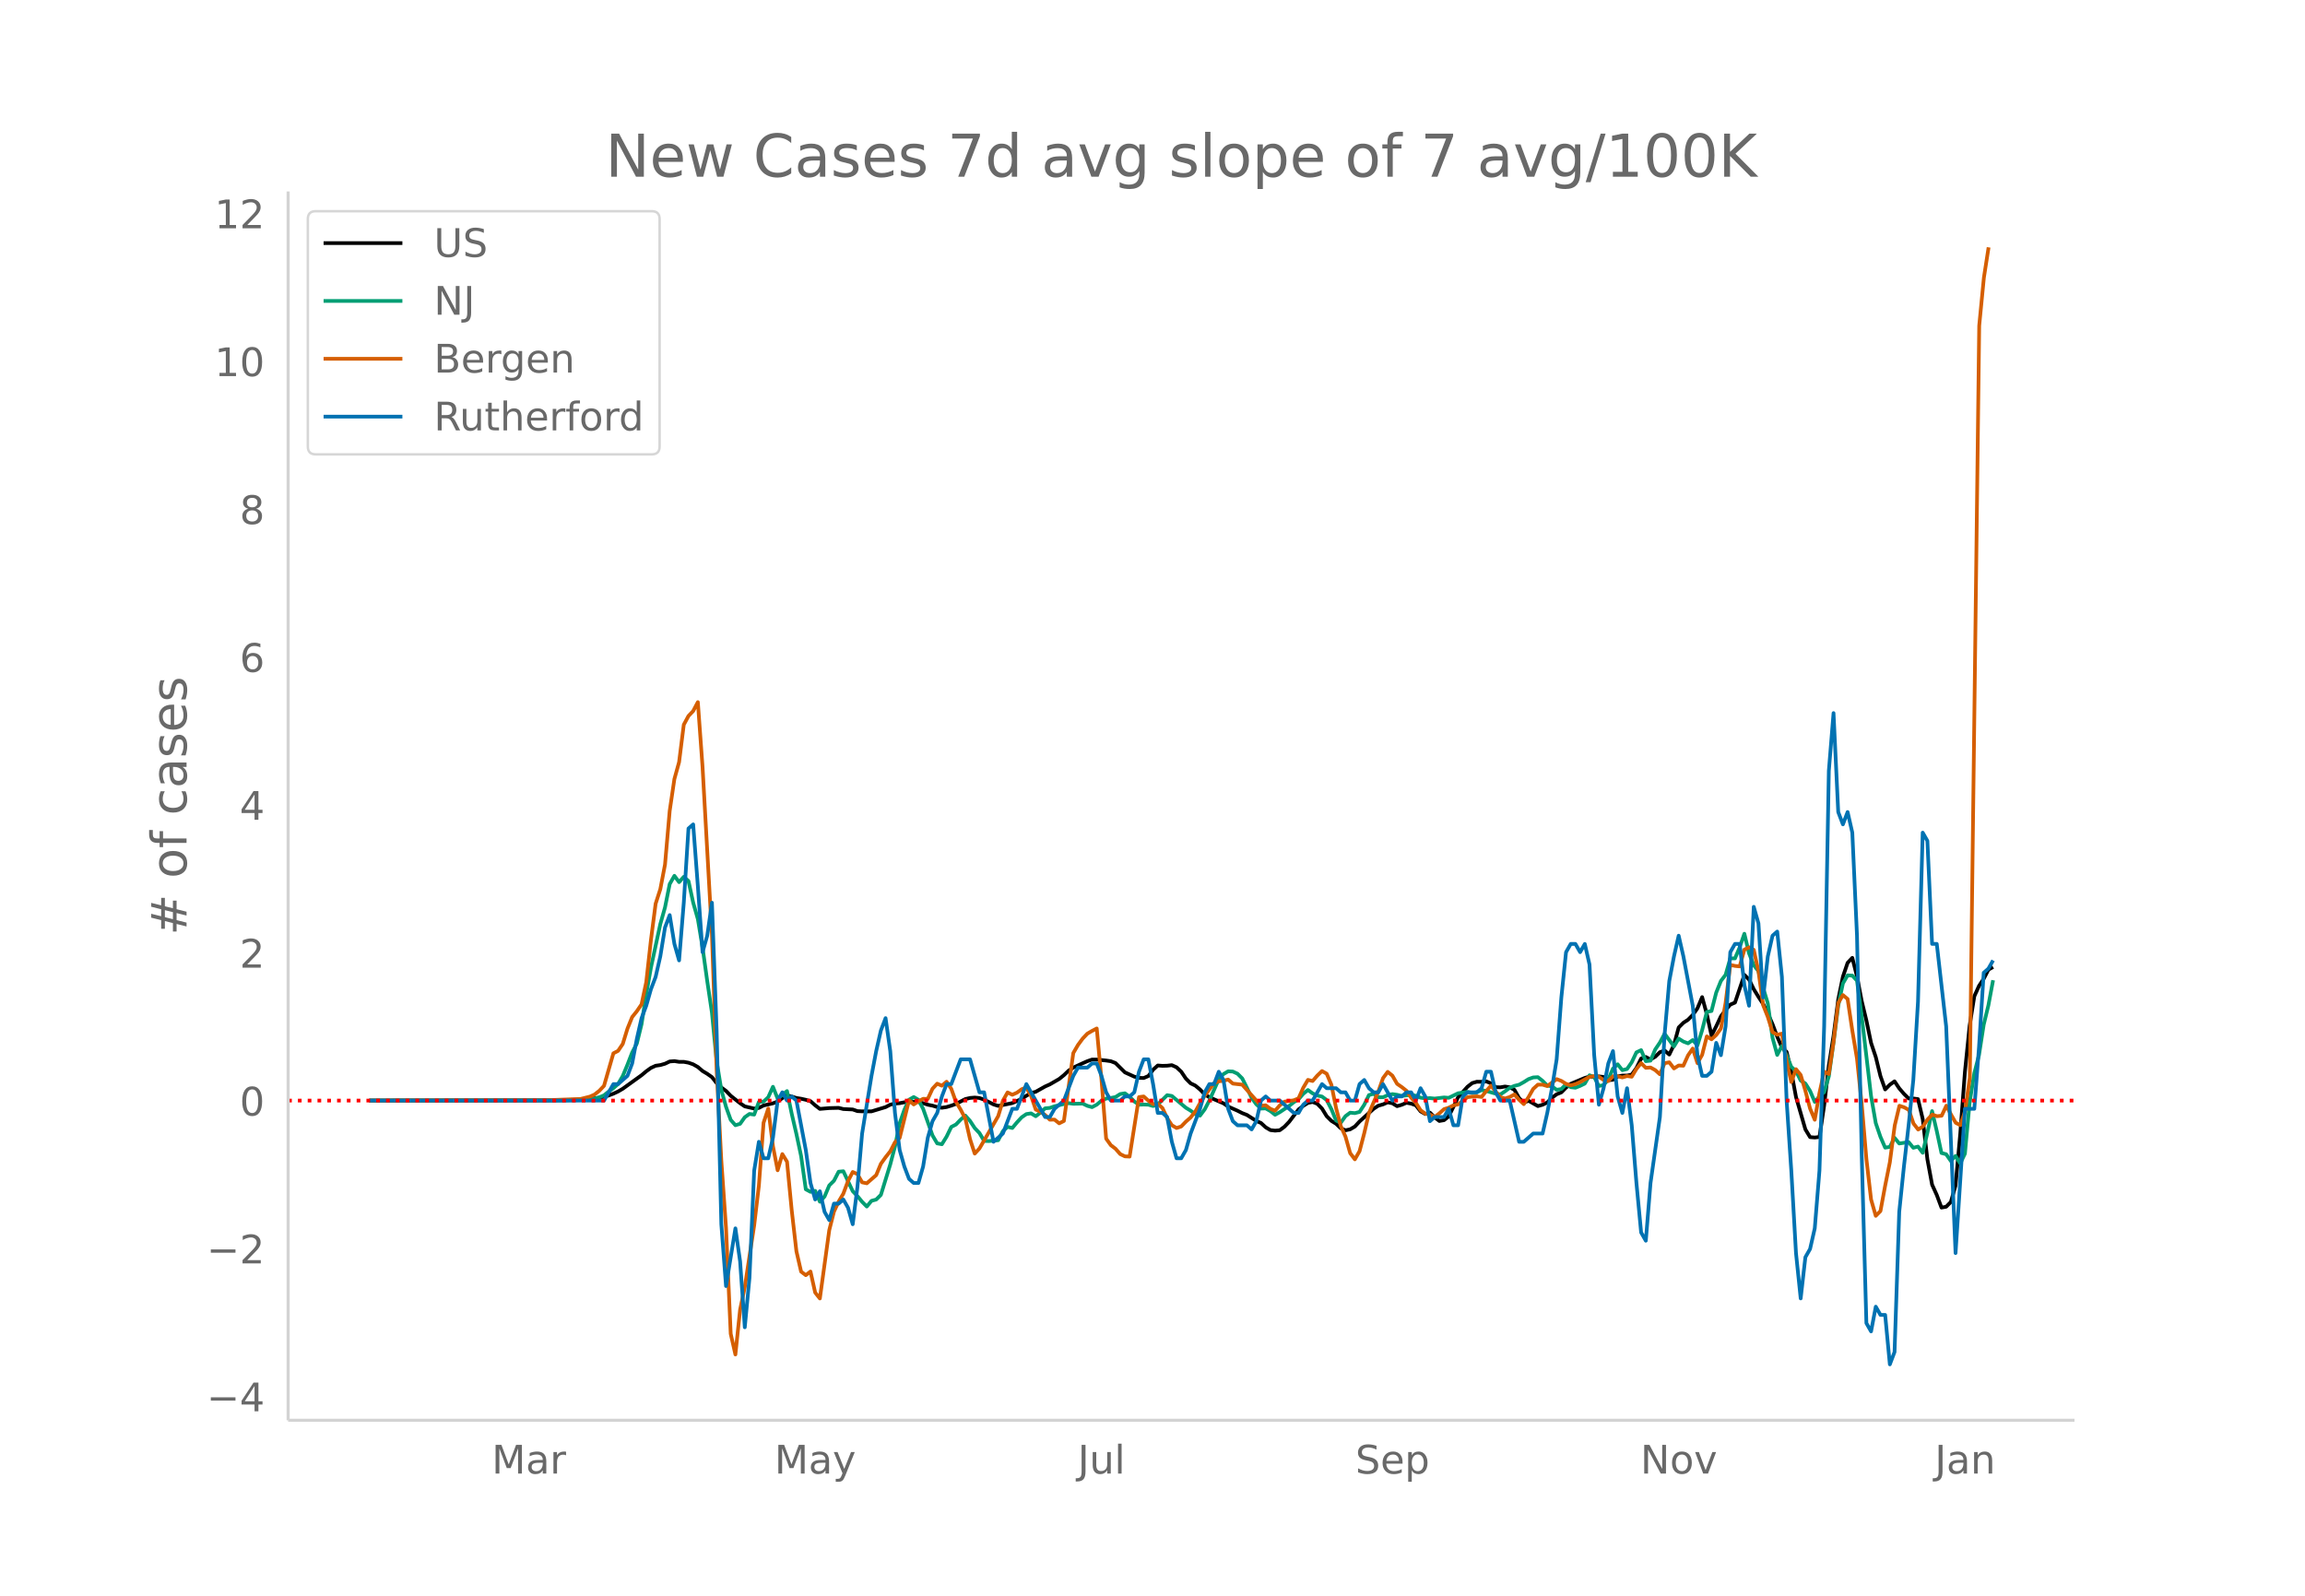 <svg height="864" viewBox="0 0 936 648" width="1248" xmlns="http://www.w3.org/2000/svg" xmlns:xlink="http://www.w3.org/1999/xlink"><defs><style>*{stroke-linecap:butt;stroke-linejoin:round}</style></defs><g id="figure_1"><path d="M0 648h936V0H0z" fill="#fff" id="patch_1"/><g id="axes_1"><path d="M117 576.72h725.4V77.76H117z" fill="none" id="patch_2"/><path clip-path="url(#p59e93e6b74)" d="M149.973 446.91l74.331-.09 9.53-.215 5.718-.39 3.812-.443 1.906-.375 1.906-.557 1.906-.732 1.905-.892 1.906-1.108 7.624-5.49 1.906-1.594 1.906-1.381 1.906-.875 1.906-.278 1.906-.548 1.906-.905 1.906-.152 1.906.3 1.906-.002 1.906.344 1.905.668 1.906 1.08 1.906 1.632 1.906 1.14 1.906 1.34 1.906 2.436 1.906 1.772 1.906 1.397 1.906 1.979 3.812 3.015 1.906 1.29 3.812.88 1.906-.261 1.906-.989 3.811-.88 1.906-.726 1.906-1.398 1.906-1.083 1.906.454 1.906.592 1.906.3 1.906.425 1.906.558 1.906 1.682 1.906 1.462 3.812-.327 3.812-.09 1.905.473 3.812.18 1.906.663 1.906.098 3.812.006 5.718-1.734 1.906-.989 1.906-.453 1.906-.146 1.906-.365 3.812-.158 1.905.02 1.906.487 1.906.643 1.906.379 1.906.547 1.906.304 1.906-.289 1.906-.574 1.906-.704 3.812-1.965 1.906-.449 1.906-.158 1.906.182 1.906.656 3.811 1.942 1.906.604 3.812-.752 1.906-.389 3.812-1.708 1.906-1.28 1.906-1.072 1.906-.542 3.812-2.142 1.906-.85 3.812-2.204 1.906-1.54 1.905-1.83 1.906-1.245 3.812-1.767 1.906-.838 1.906-.658 1.906.006 3.812.39 1.906.277 1.906.749 3.812 3.777 3.812 1.74 1.906.486 1.905.071 1.906-.81 1.906-2.557 1.906-1.726 1.906.142 1.906-.056 1.906-.22 1.906.86 1.906 1.789 1.906 2.83 1.906 1.902 1.906.915 1.906 1.58 1.906 1.978 1.906 1.187 5.717 2.464 1.906 1.315 3.812 1.686 1.906.964 1.906.744 3.812 2.44 1.906.832 1.906 1.758 1.906 1.125 1.906.223 1.906-.172 1.906-1.419 1.906-1.993 3.811-5.015 1.906-1.472 1.906-1.189 1.906-.381 1.906.74 1.906 1.949 1.906 3.104 1.906 1.889 1.906 1.166 1.906 1.826 1.906.83 1.906-.399 1.906-1.131 1.906-2.053 5.717-5.165 1.906-1.247 1.906-.532 1.906-.836 1.906.397 1.906 1.165 1.906-.566 1.906-.807 1.906.347 1.906.69 1.906 2.435 1.906 1.082 1.906-.552 1.906 1.888 1.906 1.502 1.906-.326 1.905-1.525 3.812-7.79 3.812-4.257 1.906-1.49 1.906-.553 1.906.032 1.906-.184 1.906.82 1.906 1.542 1.906.059 1.906-.321 1.906.315 1.906 1.025 1.906 3.36 1.905 1.876 1.906-.812 3.812 2.176 1.906-.542 1.906-.928 1.906-1.913 1.906-1.411 1.906-.768 1.906-1.941 1.906-1.529 5.718-2.398 1.906-.557 1.906.17 1.905-.24 1.906.244 1.906 1.308 1.906-.18 1.906-1.362 1.906-.337h1.906l1.906-.401 1.906-2.666 1.906-3.868 1.906-.613 1.906 1.009 1.906-1.1 1.906-1.856 1.906-.673 1.906 1.623 1.905-3.962 1.906-7.024 1.906-1.904 1.906-1.251 1.906-1.928 1.906-2.703 1.906-4.55 1.906 6.935 1.906 8.665 1.906-3.74 1.906-4.083 1.906-2.557 1.906-2.174 1.906-.822 3.812-11.244 1.905 1.892 1.906 3.913 1.906 3.105 1.906 2.88 1.906 3.872 1.906 4.35 1.906 5.074 1.906 4.389 1.906 1.766 1.906 8.09 1.906 10.226 3.812 13.172 1.906 3.149 1.906.149 1.906-.2 1.906-12.786 1.905-16.268 1.906-11.981 1.906-14.824 1.906-9.257 1.906-5.626 1.906-2.017 1.906 7.572 1.906 9.952 1.906 7.897 1.906 9.157 1.906 5.707 1.906 7.762 1.906 5.392 1.906-1.917 1.906-1.372 1.906 2.858 1.905 2.214 1.906 1.88 1.906.022 1.906.252 1.906 8.027 1.906 16.421 1.906 10.286 1.906 4.204 1.906 5.103 1.906-.333 1.906-1.941 1.906-6.68 1.906-20.929 1.906-25.3 1.906-18.668 1.906-11.96 1.905-4.209 1.906-2.885 1.906-3.724 1.906-1.058h0" fill="none" stroke="#000" stroke-linecap="round" stroke-width="1.5" id="line2d_1"/><path clip-path="url(#p59e93e6b74)" d="M149.973 446.91l80.05-.107 5.717-.158 5.718-.542 1.906-.514 1.906-.81 1.906-1.536 1.906-1.369 1.905-1.707 1.906-3.257 1.906-4.58 1.906-4.943 1.906-3.67 1.906-7.82 1.906-12.194 1.906-10.776 3.812-17.702 1.906-6.75 1.906-9.5 1.906-3.336 1.906 2.57 1.906-2.149 1.906 1.683 1.905 8.765 1.906 6.72 1.906 11.497 1.906 13.714 1.906 12.784 1.906 19.647 1.906 11.718 1.906 6.854 1.906 5.305 1.906 2.17 1.906-.57 1.906-2.673 1.906-1.341 1.906.276 1.906-5.126 1.906-.17 1.905-1.772 1.906-4.233 1.906 4.802 3.812-3.063 1.906 9.223 1.906 8.21 1.906 8.955 1.906 13.504 1.906 1.031 1.906-.393 1.906 4.408 1.906-2.114 1.906-4.512 1.906-1.887 1.906-3.68 1.905-.19 3.812 8.106 1.906 1.99 1.906 2.312 1.906 1.924 1.906-2.318 1.906-.517 1.906-1.894 3.812-12.383 1.906-7.25 1.906-9.455 1.906-5.457 1.906-4.102 1.906-1.09 1.905 1.132 1.906 3.642 3.812 10.821 1.906 3.229 1.906.345 1.906-3.084 1.906-3.94 1.906-.99 1.906-1.986 1.906-1.639 1.906 2.17 1.906 2.9 1.906 2.012 1.906 3.197 1.906.073 3.811-.328 1.906-3.687 1.906-1.756 1.906.466 1.906-2.284 1.906-2.062 1.906-1.308 1.906-.29 1.906 1.163 1.906-1.456 1.906-1.755 1.906-.166 1.906-.662 3.812-.918 1.905-.355 1.906.255 3.812-.072 1.906.914 1.906.534 1.906-1.017 1.906-1.594 1.906-.88 1.906-.244 1.906-.376 1.906-1.214 1.906-.304 1.906 1.4 1.906 1.918 1.906 1.315 1.905-.076 1.906.072 1.906.542 1.906-.618 3.812-3.787 1.906.314 3.812 3.211 1.906 1.597 1.906 1.149 1.906 1.445 1.906.597 1.906-2.546 1.906-3.615 3.812-8.623 1.905-2.097 1.906-1.125 1.906.093 1.906.883 1.906 1.904 1.906 3.801 1.906 4.098 1.906 2.605 1.906 1.752 1.906-.076 1.906 1.083 1.906 1.504 1.906-1.049 3.812-2.545 1.906-1.528 1.905-1.187 1.906-2.19 1.906-1.56 1.906 1.374 1.906.862 1.906.424 1.906 1.421 1.906 3.698 1.906 4.615 1.906.883 1.906-2.663 1.906-1.407 1.906.186 1.906-.49 1.906-2.907 1.906-3.933 1.905-.52 1.906 1.386 1.906.02 1.906-.84 1.906-.442 1.906.276 1.906.476 3.812-.48 1.906.418 1.906.769 1.906.262 1.906-.1 1.906.19 3.812-.452 1.905.152 3.812-1.853 3.812-.555 1.906.407 1.906-.27 1.906-.865 1.906.348 3.812 1.09 1.906.307 1.906-1.248 1.906-1.446 1.906-.769 1.906-.472 1.905-1.06 1.906-1.21 1.906-.686 1.906-.11 1.906 1.493 1.906 1.91 1.906.332 1.906 1.4 1.906-.31 1.906-1.925 1.906 1.163 1.906.227 1.906-.755 1.906-.932 1.906-3.376 1.906.71 1.905 3.646 1.906-.348 1.906-2.298 1.906-4.418 1.906-1.756 1.906 2.4 1.906-.472 1.906-2.745 1.906-4.022 1.906-.904 1.906 4.484 1.906-.214 1.906-4.519 1.906-2.821 1.906-3.56 3.811 5.119 1.906-3.167 1.906 1.194 1.906.724 1.906-1.331 1.906 2.19 1.906-6.191 1.906-7.427 1.906-.37 1.906-7.464 1.906-4.732 1.906-2.494 1.906-6.671 1.906.007 1.906-4.488 1.906-5.53 1.905 7.958 1.906 4.816 1.906 2.383 1.906 6.81 1.906 6.336 1.906 13.925 1.906 6.982 1.906-3.66 1.906 3.774 1.906 4.746 1.906 1.642 1.906 3.911 1.906 1.19 1.906 3.008 1.906 4.467 1.906-2.207 1.906-1.763 1.905-6.43 1.906-13.787 1.906-14.884 1.906-9.044 1.906-3.28 1.906.11 1.906 2.028 1.906 14.39 3.812 32.529 1.906 10.955 1.906 5.574 1.906 4.384 1.906-.31 1.906-3.684 1.906 2.304 3.811-.559 1.906 2.304 1.906-.493 1.906 2.525 1.906-8.134 1.906-8.799 1.906 8.123 1.906 8.893 1.906.503 1.906 2.74 1.906-2.046 1.906 3.05 1.906-3.964 1.906-20.783 1.906-11.89 1.905-7.385 1.906-12.294 1.906-7.885 1.906-10.207h0" fill="none" stroke="#009e73" stroke-linecap="round" stroke-width="1.5" id="line2d_2"/><path clip-path="url(#p59e93e6b74)" d="M149.973 446.91l70.52-.098 15.247-.56 3.812-.952 1.906-.855 1.906-1.512 1.906-2.004 3.812-13.212 1.905-.986 1.906-2.827 1.906-6.211 1.906-4.7 1.906-2.367 1.906-2.793 1.906-9.005 1.906-17.09 1.906-14.757 1.906-5.916 1.906-9.991 1.906-21.823 1.906-12.916 1.906-6.87 1.906-15.183 1.906-3.55 1.905-2.004 1.906-3.616 1.906 26.359 3.812 67.999 1.906 54.918 1.906 36.876 1.906 27.278 1.906 43.054 1.906 8.414 1.906-18.175 1.906-9.17 3.812-25.043 1.906-16.104 1.906-25.603 1.905-5.751 1.906 15.217 1.906 9.827 1.906-6.574 1.906 3.09 1.906 19.72 1.906 16.63 1.906 8.281 1.906 1.446 1.906-1.479 1.906 8.546 1.906 2.399 3.812-27.739 1.906-7.526 1.906-4.075 1.905-3.221 1.906-5.127 1.906-3.681 1.906.854 1.906 3.352 1.906.395 3.812-3.32 1.906-4.6 1.906-2.663 1.906-2.4 1.906-3.68 1.906-1.742 3.812-15.315 1.906 1.709 1.905-1.282 1.906-1.019 1.906.033 1.906-4.141 1.906-2.038 1.906.822 1.906-1.61 1.906 2.859 1.906 5.324 1.906 3.155 1.906 3.648 1.906 8.348 1.906 5.85 1.906-2.07 3.812-6.54 3.811-6.607 1.906-6.277 1.906-3.352 1.906.953 1.906-.855 1.906-1.38 1.906-.723 1.906 3.418 1.906 5.554 1.906.855 1.906 1.347 1.906 1.906 1.906-.032 1.906 1.511 1.906-.953 3.811-27.574 1.906-3.287 1.906-2.596 1.906-2.005 1.906-1.117 1.906-.986 1.906 20.54 1.906 24.19 1.906 2.662 1.906 1.446 1.906 2.17 1.906.92 1.906.098 3.812-24.156 1.905-.263 1.906 1.709 1.906 1.38 1.906-.098 1.906 1.709 1.906 4.075 1.906 2.892 1.906 1.15 1.906-.624 1.906-1.972 1.906-1.676 1.906-2.4 1.906-3.417 1.906-2.99 3.812-5.16 1.906-.724 1.905-.23 1.906-.493 1.906 1.643 3.812.428 7.624 8.578 1.906-.198 1.906 1.446 1.906.756 1.906-2.169 1.906-1.512 3.812-.558 1.905-.79 1.906-4.272 1.906-3.22 1.906.46 1.906-2.202 1.906-1.84 1.906 1.084 1.906 4.47 1.906 9.465 1.906 7.329 1.906 4.272 1.906 6.705 1.906 2.53 1.906-3.319 1.906-7.296 1.906-8.118 3.811-8.808 1.906-5.423 1.906-2.563 1.906 1.545 1.906 3.319 1.906 1.315 1.906 1.511 1.906 2.827 1.906 2.07 1.906 2.991 1.906 1.413 1.906.329 1.906 1.019 1.906-1.48 1.906-1.708 1.905-.592 1.906-.953 1.906-.394 3.812-2.925 1.906-.23 1.906-.099 1.906.23 1.906-2.399 1.906-2.17 3.812 4.668 1.906.526 1.906-.592 1.906-1.052 1.906 2.17 1.905 1.774 1.906-2.826 1.906-3.353 1.906-1.741h1.906l1.906.591 3.812-2.826 1.906.723 1.906 1.183 1.906.624 1.906-.493 1.906-.854 3.812-2.104 1.906-.328 1.905.296 1.906 1.281 1.906.46 1.906-1.971h1.906l1.906.493 1.906-.56 1.906.264 1.906-3.155 1.906-2.367 1.906 1.907 1.906-.132 1.906 1.052 1.906 1.709 1.906-4.503 1.906-.361 1.905 2.497 1.906-1.216 1.906.099 1.906-4.207 1.906-2.76 1.906 5.915 1.906-3.352 1.906-7.493 1.906 1.183 1.906-1.742 1.906-2.63 1.906-10.418 1.906-15.447 1.906.428 1.906.197 1.906-6.803 1.905-.953 1.906 1.018 1.906 8.677 1.906 13.77 1.906 4.832 1.906 6.146 1.906 1.051 1.906-.427 1.906 11.207 1.906 8.414 1.906-5.193 1.906 2.334 1.906 6.409 1.906 7.23 1.906 4.568 1.906-10.845 1.906-8.71 1.905.986 1.906-12.982 1.906-15.841 1.906-3.254 1.906 1.61 1.906 12.785 1.906 11.438 1.906 18.273 1.906 22.382 1.906 16.531 1.906 6.639 1.906-1.94 1.906-10.286 1.906-9.498L769.403 457l1.906-7.986 1.905.624 1.906 1.052 1.906 5.554 1.906 2.432 1.906-1.249 1.906-2.86 1.906-1.971 1.906.657 1.906-.197 1.906-4.075 1.906 3.615 1.906 3.352 1.906.953 1.906-5.85 1.906-13.409 3.811-305.388 1.906-19.555 1.906-12.259h0" fill="none" stroke="#d55e00" stroke-linecap="round" stroke-width="1.5" id="line2d_3"/><path clip-path="url(#p59e93e6b74)" d="M149.973 446.91h95.297l3.812-6.695h1.905l3.812-3.348 1.906-5.022 1.906-10.043 1.906-8.37 1.906-5.022 1.906-6.695 1.906-5.022 1.906-8.37 1.906-11.717 1.906-5.022 1.906 11.718 1.906 6.695 1.906-23.434 1.906-30.13 1.905-1.674 1.906 25.108 1.906 26.783 1.906-6.696 1.906-13.391 1.906 51.89 1.906 78.674 1.906 25.109 3.812-23.435 1.906 13.391 1.906 26.783 1.906-20.087 1.906-43.521 1.906-11.718 1.906 6.696h1.905l1.906-8.37 1.906-15.065 1.906-3.348 1.906 3.348 1.906-1.674 1.906 1.674 3.812 20.087 1.906 13.391 1.906 6.696 1.906-3.348 1.906 8.37 1.906 3.347 1.906-6.695h1.906l1.905-1.674 1.906 3.348 1.906 6.695 1.906-15.065 1.906-21.76 3.812-23.435 1.906-10.044 1.906-8.37 1.906-5.02 1.906 13.39 1.906 25.109 1.906 15.065 1.906 6.696 1.906 5.021 1.906 1.674h1.905l1.906-6.695 1.906-11.718 1.906-6.695 1.906-3.348 1.906-6.696 1.906-5.021h1.906l3.812-10.044h3.812l3.812 13.391h1.906l3.811 20.087 3.812-3.348 3.812-10.043h1.906l3.812-10.043 7.624 13.39h1.906l1.906-3.347 3.812-3.348 3.811-10.043 1.906-3.348h3.812l1.906-1.674h1.906l1.906 5.022 1.906 6.695 1.906 3.348h3.812l1.906-1.674h1.906l1.906-1.674 1.906-8.37 1.905-5.02h1.906l1.906 10.043 1.906 11.717h1.906l1.906 1.674 1.906 10.043 1.906 6.696h1.906l1.906-3.348 1.906-6.696 3.812-10.043 1.906-6.696 1.906-3.347h1.906l1.906-5.022 1.905 3.348 1.906 11.717 1.906 5.022 1.906 1.674h3.812l1.906 1.673 1.906-3.347 1.906-8.37 1.906-1.674 1.906 1.674h3.812l5.718 5.022h1.905l1.906-3.348 1.906-1.674h1.906l3.812-6.695 1.906 1.673h3.812l1.906 1.674h1.906l1.906 3.348h1.906l1.906-6.695 1.906-1.674 1.906 3.347 1.905 1.674h1.906l1.906-3.347 3.812 6.695 1.906-1.674h1.906l1.906-1.674h1.906l1.906 3.348 1.906-5.022 1.906 3.348 1.906 10.044 1.906-1.674h3.812l1.905-3.348 1.906 6.696h1.906l1.906-11.718 1.906-1.674h3.812l1.906-1.674 1.906-6.695h1.906l1.906 8.37 1.906 3.347h3.812l3.812 16.74h1.905l3.812-3.349h3.812l1.906-8.37 1.906-10.043 1.906-11.717 1.906-25.108 1.906-18.413 1.906-3.348h1.906l1.906 3.348 1.906-3.348 1.906 8.37 1.906 36.825 1.905 20.087 1.906-6.696 1.906-10.043 1.906-5.022 1.906 18.413 1.906 6.696 1.906-10.044 1.906 15.066 1.906 23.434 1.906 20.087 1.906 3.348 1.906-23.435 3.812-26.782 1.906-33.478 1.906-21.761 1.905-10.043 1.906-8.37 1.906 8.37 3.812 20.086 1.906 20.087 1.906 8.37h1.906l1.906-1.674 1.906-11.718 1.906 5.022 1.906-11.717 1.906-30.13 1.906-3.348h1.906l1.906 16.739 1.905 8.37 1.906-40.174 1.906 6.695 1.906 30.13 1.906-16.738 1.906-8.37 1.906-1.674 1.906 18.413 1.906 50.217 1.906 28.457 1.906 33.478 1.906 18.413 1.906-16.74 1.906-3.347 1.906-8.37 1.906-23.434 1.906-58.587 1.905-103.782 1.906-23.435 1.906 40.174 1.906 5.022 1.906-5.022 1.906 8.37 1.906 41.847 1.906 88.717 1.906 68.63 1.906 3.348 1.906-10.044 1.906 3.348h1.906l1.906 20.087 1.906-5.022 1.906-56.912 1.905-18.413 1.906-16.74 1.906-18.412 1.906-31.805 1.906-68.63 1.906 3.348 1.906 41.848h1.906l3.812 33.478 3.812 92.065 3.812-58.587h3.812l1.905-25.109 1.906-30.13 1.906-1.674 1.906-3.348h0" fill="none" stroke="#0072b2" stroke-linecap="round" stroke-width="1.5" id="line2d_4"/><path clip-path="url(#p59e93e6b74)" d="M117 446.91h725.4" fill="none" stroke="red" stroke-dasharray="1.5,2.475" stroke-width="1.5" id="line2d_5"/><path d="M117 576.72V77.76" fill="none" stroke="#d3d3d3" stroke-linecap="square" stroke-width="1.25" id="patch_3"/><path d="M117 576.72h725.4" fill="none" stroke="#d3d3d3" stroke-linecap="square" stroke-width="1.25" id="patch_4"/><g id="matplotlib.axis_1"><g id="xtick_1"><g transform="matrix(.16 0 0 -.16 199.68 598.378)" fill="#696969" id="text_1"><defs><path d="M9.813 72.906h14.703l18.593-49.61 18.703 49.61h14.704V0H66.89v64.016l-18.797-50h-9.907l-18.796 50V0H9.813z" id="DejaVuSans-77"/><path d="M34.281 27.484q-10.89 0-15.093-2.484-4.204-2.484-4.204-8.5 0-4.781 3.157-7.594 3.156-2.797 8.562-2.797 7.485 0 12 5.297 4.516 5.297 4.516 14.078v2zm17.922 3.72V0H43.22v8.297Q40.14 3.328 35.547.953q-4.594-2.375-11.234-2.375-8.391 0-13.36 4.719Q6 8.016 6 15.922q0 9.219 6.172 13.906 6.187 4.688 18.437 4.688h12.61v.89q0 6.203-4.078 9.594-4.078 3.39-11.453 3.39-4.688 0-9.141-1.124-4.438-1.125-8.531-3.375v8.312q4.921 1.906 9.562 2.844 4.64.953 9.031.953 11.875 0 17.735-6.156 5.86-6.14 5.86-18.64z" id="DejaVuSans-97"/><path d="M41.11 46.297q-1.516.875-3.297 1.281Q36.03 48 33.89 48q-7.625 0-11.703-4.953-4.079-4.953-4.079-14.234V0H9.08v54.688h9.03v-8.5q2.844 4.984 7.375 7.39Q30.031 56 36.531 56q.922 0 2.047-.125 1.125-.11 2.484-.36z" id="DejaVuSans-114"/></defs><use xlink:href="#DejaVuSans-77"/><use x="86.279" xlink:href="#DejaVuSans-97"/><use x="147.559" xlink:href="#DejaVuSans-114"/></g></g><g id="xtick_2"><g transform="matrix(.16 0 0 -.16 314.497 598.378)" fill="#696969" id="text_2"><defs><path d="M32.172-5.078q-3.797-9.766-7.422-12.735-3.61-2.984-9.656-2.984H7.906v7.516h5.282q3.703 0 5.75 1.765Q21-9.766 23.483-3.219l1.61 4.094-22.11 53.813H12.5l17.094-42.766 17.093 42.766h9.516z" id="DejaVuSans-121"/></defs><use xlink:href="#DejaVuSans-77"/><use x="86.279" xlink:href="#DejaVuSans-97"/><use x="147.559" xlink:href="#DejaVuSans-121"/></g></g><g id="xtick_3"><g transform="matrix(.16 0 0 -.16 437.647 598.378)" fill="#696969" id="text_3"><defs><path d="M9.813 72.906h9.859V5.078q0-13.187-5-19.14-5-5.954-16.094-5.954h-3.75v8.297h3.078q6.531 0 9.219 3.672Q9.813-4.39 9.813 5.078z" id="DejaVuSans-74"/><path d="M8.5 21.578v33.11h8.984V21.922q0-7.766 3.016-11.656 3.031-3.875 9.094-3.875 7.265 0 11.484 4.64 4.234 4.64 4.234 12.656v31h8.985V0h-8.984v8.406Q42.047 3.422 37.718 1q-4.313-2.422-10.032-2.422-9.421 0-14.312 5.86Q8.5 10.296 8.5 21.578zM31.11 56z" id="DejaVuSans-117"/><path d="M9.422 75.984h8.984V0H9.422z" id="DejaVuSans-108"/></defs><use xlink:href="#DejaVuSans-74"/><use x="29.492" xlink:href="#DejaVuSans-117"/><use x="92.871" xlink:href="#DejaVuSans-108"/></g></g><g id="xtick_4"><g transform="matrix(.16 0 0 -.16 550.387 598.378)" fill="#696969" id="text_4"><defs><path d="M53.516 70.516V60.89q-5.61 2.687-10.594 4-4.984 1.328-9.625 1.328-8.047 0-12.422-3.125t-4.375-8.89q0-4.845 2.906-7.313 2.907-2.453 11.016-3.97l5.953-1.218q11.031-2.11 16.281-7.406 5.25-5.297 5.25-14.172 0-10.61-7.11-16.078-7.093-5.469-20.812-5.469-5.172 0-11.015 1.172Q13.14.922 6.89 3.219v10.156q6-3.36 11.765-5.078 5.766-1.703 11.328-1.703 8.438 0 13.032 3.312 4.593 3.328 4.593 9.485 0 5.359-3.297 8.39-3.296 3.032-10.812 4.547L27.484 33.5q-11.03 2.188-15.968 6.875-4.922 4.688-4.922 13.047 0 9.672 6.812 15.234 6.813 5.563 18.766 5.563 5.14 0 10.453-.938 5.328-.922 10.89-2.765z" id="DejaVuSans-83"/><path d="M56.203 29.594v-4.39H14.891q.593-9.282 5.593-14.142 5-4.859 13.938-4.859 5.172 0 10.031 1.266 4.86 1.265 9.656 3.812v-8.5Q49.266.734 44.187-.344 39.11-1.422 33.892-1.422q-13.094 0-20.735 7.61-7.64 7.625-7.64 20.625 0 13.421 7.25 21.296Q20.016 56 32.328 56q11.031 0 17.453-7.11 6.422-7.093 6.422-19.296zm-8.984 2.64q-.094 7.36-4.125 11.75-4.032 4.407-10.672 4.407-7.516 0-12.031-4.25-4.516-4.25-5.203-11.97z" id="DejaVuSans-101"/><path d="M18.11 8.203v-29H9.077v75.484h9.031v-8.296q2.844 4.875 7.157 7.234Q29.594 56 35.594 56q9.968 0 16.187-7.906 6.235-7.907 6.235-20.797T51.78 6.484q-6.218-7.906-16.187-7.906-6 0-10.328 2.375-4.313 2.375-7.157 7.25zm30.578 19.094q0 9.906-4.079 15.547-4.078 5.64-11.203 5.64-7.14 0-11.218-5.64-4.079-5.64-4.079-15.547 0-9.906 4.078-15.547 4.079-5.64 11.22-5.64 7.124 0 11.202 5.64t4.078 15.547z" id="DejaVuSans-112"/></defs><use xlink:href="#DejaVuSans-83"/><use x="63.477" xlink:href="#DejaVuSans-101"/><use x="125" xlink:href="#DejaVuSans-112"/></g></g><g id="xtick_5"><g transform="matrix(.16 0 0 -.16 666.114 598.378)" fill="#696969" id="text_5"><defs><path d="M9.813 72.906h13.28l32.329-60.984v60.984h9.562V0h-13.28L19.39 60.984V0H9.813z" id="DejaVuSans-78"/><path d="M30.61 48.39q-7.22 0-11.422-5.64-4.204-5.64-4.204-15.453 0-9.813 4.172-15.453 4.188-5.64 11.453-5.64 7.188 0 11.375 5.655 4.203 5.672 4.203 15.438 0 9.719-4.203 15.406-4.187 5.688-11.375 5.688zm0 7.61q11.718 0 18.406-7.625 6.703-7.61 6.703-21.078 0-13.422-6.703-21.078-6.688-7.64-18.407-7.64-11.765 0-18.437 7.64-6.656 7.656-6.656 21.078 0 13.469 6.656 21.078Q18.844 56 30.609 56z" id="DejaVuSans-111"/><path d="M2.984 54.688H12.5L29.594 8.797l17.093 45.89h9.516L35.687 0H23.485z" id="DejaVuSans-118"/></defs><use xlink:href="#DejaVuSans-78"/><use x="74.805" xlink:href="#DejaVuSans-111"/><use x="135.986" xlink:href="#DejaVuSans-118"/></g></g><g id="xtick_6"><g transform="matrix(.16 0 0 -.16 785.66 598.378)" fill="#696969" id="text_6"><defs><path d="M54.89 33.016V0h-8.984v32.719q0 7.765-3.031 11.61-3.031 3.858-9.078 3.858-7.281 0-11.484-4.64-4.204-4.625-4.204-12.64V0H9.08v54.688h9.03v-8.5q3.235 4.937 7.594 7.374Q30.078 56 35.797 56q9.422 0 14.25-5.828 4.844-5.828 4.844-17.156z" id="DejaVuSans-110"/></defs><use xlink:href="#DejaVuSans-74"/><use x="29.492" xlink:href="#DejaVuSans-97"/><use x="90.771" xlink:href="#DejaVuSans-110"/></g></g></g><g id="matplotlib.axis_2"><g id="ytick_1"><g transform="matrix(.16 0 0 -.16 83.912 573.088)" fill="#696969" id="text_7"><defs><path d="M10.594 35.5h62.593v-8.297H10.594z" id="DejaVuSans-8722"/><path d="M37.797 64.313L12.89 25.39h24.906zm-2.594 8.593H47.61V25.391h10.407v-8.203H47.609V0h-9.812v17.188H4.89v9.515z" id="DejaVuSans-52"/></defs><use xlink:href="#DejaVuSans-8722"/><use x="83.789" xlink:href="#DejaVuSans-52"/></g></g><g id="ytick_2"><g transform="matrix(.16 0 0 -.16 83.912 513.038)" fill="#696969" id="text_8"><defs><path d="M19.188 8.297h34.421V0H7.33v8.297q5.609 5.812 15.296 15.594 9.703 9.797 12.188 12.64 4.734 5.313 6.609 9 1.89 3.688 1.89 7.25 0 5.813-4.078 9.469-4.078 3.672-10.625 3.672-4.64 0-9.797-1.61-5.14-1.609-11-4.89v9.969Q13.767 71.78 18.938 73q5.188 1.219 9.485 1.219 11.328 0 18.062-5.672 6.735-5.656 6.735-15.125 0-4.5-1.688-8.531-1.672-4.016-6.125-9.485-1.218-1.422-7.765-8.187-6.532-6.766-18.453-18.922z" id="DejaVuSans-50"/></defs><use xlink:href="#DejaVuSans-8722"/><use x="83.789" xlink:href="#DejaVuSans-50"/></g></g><g id="ytick_3"><g transform="matrix(.16 0 0 -.16 97.32 452.989)" fill="#696969" id="text_9"><defs><path d="M31.781 66.406q-7.61 0-11.453-7.5Q16.5 51.422 16.5 36.375q0-14.984 3.828-22.484 3.844-7.5 11.453-7.5 7.672 0 11.5 7.5 3.844 7.5 3.844 22.484 0 15.047-3.844 22.531-3.828 7.5-11.5 7.5zm0 7.813q12.266 0 18.735-9.703 6.468-9.688 6.468-28.141 0-18.406-6.468-28.11-6.47-9.687-18.735-9.687-12.25 0-18.718 9.688-6.47 9.703-6.47 28.109 0 18.453 6.47 28.14Q19.53 74.22 31.78 74.22z" id="DejaVuSans-48"/></defs><use xlink:href="#DejaVuSans-48"/></g></g><g id="ytick_4"><use xlink:href="#DejaVuSans-50" transform="matrix(.16 0 0 -.16 97.32 392.94)" fill="#696969" id="text_10"/></g><g id="ytick_5"><use xlink:href="#DejaVuSans-52" transform="matrix(.16 0 0 -.16 97.32 332.89)" fill="#696969" id="text_11"/></g><g id="ytick_6"><g transform="matrix(.16 0 0 -.16 97.32 272.84)" fill="#696969" id="text_12"><defs><path d="M33.016 40.375q-6.641 0-10.532-4.547-3.875-4.531-3.875-12.437 0-7.86 3.875-12.438 3.891-4.562 10.532-4.562 6.64 0 10.515 4.562 3.875 4.578 3.875 12.438 0 7.906-3.875 12.437-3.875 4.547-10.515 4.547zm19.578 30.922v-8.984q-3.719 1.75-7.5 2.671-3.782.938-7.5.938-9.766 0-14.922-6.594-5.14-6.594-5.875-19.922 2.875 4.25 7.219 6.516 4.359 2.266 9.578 2.266 10.984 0 17.36-6.672 6.374-6.657 6.374-18.125 0-11.235-6.64-18.032-6.641-6.78-17.672-6.78-12.657 0-19.344 9.687-6.688 9.703-6.688 28.109 0 17.281 8.204 27.563 8.203 10.28 22.015 10.28 3.719 0 7.5-.734t7.89-2.187z" id="DejaVuSans-54"/></defs><use xlink:href="#DejaVuSans-54"/></g></g><g id="ytick_7"><g transform="matrix(.16 0 0 -.16 97.32 212.791)" fill="#696969" id="text_13"><defs><path d="M31.781 34.625q-7.031 0-11.062-3.766-4.016-3.765-4.016-10.343 0-6.594 4.016-10.36Q24.75 6.391 31.78 6.391q7.032 0 11.078 3.78 4.063 3.798 4.063 10.345 0 6.578-4.031 10.343-4.016 3.766-11.11 3.766zm-9.86 4.188q-6.343 1.562-9.89 5.906Q8.5 49.079 8.5 55.329q0 8.733 6.219 13.812 6.234 5.078 17.062 5.078 10.89 0 17.094-5.078 6.203-5.079 6.203-13.813 0-6.25-3.547-10.61-3.531-4.343-9.828-5.906 7.125-1.656 11.094-6.5 3.984-4.828 3.984-11.796 0-10.61-6.468-16.282-6.47-5.656-18.532-5.656-12.047 0-18.531 5.656-6.469 5.672-6.469 16.282 0 6.968 4 11.797 4.016 4.843 11.14 6.5zM18.314 54.39q0-5.657 3.53-8.828 3.548-3.172 9.938-3.172 6.36 0 9.938 3.172 3.593 3.171 3.593 8.828 0 5.672-3.593 8.843-3.578 3.172-9.938 3.172-6.39 0-9.937-3.172-3.532-3.172-3.532-8.843z" id="DejaVuSans-56"/></defs><use xlink:href="#DejaVuSans-56"/></g></g><g id="ytick_8"><g transform="matrix(.16 0 0 -.16 87.14 152.742)" fill="#696969" id="text_14"><defs><path d="M12.406 8.297h16.11v55.625l-17.532-3.516v8.985l17.438 3.515h9.86V8.296H54.39V0H12.406z" id="DejaVuSans-49"/></defs><use xlink:href="#DejaVuSans-49"/><use x="63.623" xlink:href="#DejaVuSans-48"/></g></g><g id="ytick_9"><g transform="matrix(.16 0 0 -.16 87.14 92.692)" fill="#696969" id="text_15"><use xlink:href="#DejaVuSans-49"/><use x="63.623" xlink:href="#DejaVuSans-50"/></g></g><g transform="matrix(0 -.2 -.2 0 75.753 379.813)" fill="#696969" id="text_16"><defs><path d="M51.125 44H36.922l-4.11-16.313h14.313zm-7.328 27.781l-5.078-20.265h14.265L58.11 71.78h7.813L60.89 51.516h15.234V44h-17.14l-4-16.313h15.53V20.22H53.079L48 0h-7.813l5.032 20.219H30.906L25.875 0h-7.86l5.079 20.219H7.719v7.468h17.187L29 44H13.281v7.516h17.625l4.985 20.265z" id="DejaVuSans-35"/><path d="M37.11 75.984V68.5h-8.594q-4.828 0-6.72-1.953-1.874-1.953-1.874-7.031v-4.828h14.797v-6.985H19.922V0H10.89v47.703H2.297v6.984h8.594V58.5q0 9.125 4.25 13.297 4.25 4.187 13.468 4.187z" id="DejaVuSans-102"/><path d="M48.781 52.594v-8.407q-3.812 2.11-7.64 3.157-3.828 1.047-7.735 1.047-8.75 0-13.593-5.547-4.829-5.532-4.829-15.547 0-10.016 4.829-15.563 4.843-5.53 13.593-5.53 3.907 0 7.735 1.046 3.828 1.047 7.64 3.156V2.094Q45.016.344 40.984-.531q-4.015-.89-8.562-.89-12.36 0-19.64 7.765-7.266 7.765-7.266 20.953 0 13.375 7.343 21.031Q20.22 56 33.016 56q4.14 0 8.093-.86 3.953-.843 7.672-2.546z" id="DejaVuSans-99"/><path d="M44.281 53.078v-8.5q-3.797 1.953-7.906 2.922-4.094.984-8.5.984-6.688 0-10.031-2.047-3.344-2.046-3.344-6.156 0-3.125 2.39-4.906 2.391-1.781 9.626-3.39l3.078-.688q9.562-2.047 13.593-5.781 4.032-3.735 4.032-10.422 0-7.625-6.032-12.078-6.03-4.438-16.578-4.438-4.39 0-9.156.86Q10.688.296 5.422 2v9.281q4.984-2.594 9.812-3.89 4.829-1.282 9.579-1.282 6.343 0 9.75 2.172 3.421 2.172 3.421 6.125 0 3.656-2.468 5.61-2.453 1.953-10.813 3.765l-3.125.735q-8.344 1.75-12.062 5.39-3.704 3.64-3.704 9.985 0 7.718 5.47 11.906Q16.75 56 26.811 56q4.97 0 9.36-.734 4.406-.72 8.11-2.188z" id="DejaVuSans-115"/></defs><use xlink:href="#DejaVuSans-35"/><use x="83.789" xlink:href="#DejaVuSans-32"/><use x="115.576" xlink:href="#DejaVuSans-111"/><use x="176.758" xlink:href="#DejaVuSans-102"/><use x="211.963" xlink:href="#DejaVuSans-32"/><use x="243.75" xlink:href="#DejaVuSans-99"/><use x="298.73" xlink:href="#DejaVuSans-97"/><use x="360.01" xlink:href="#DejaVuSans-115"/><use x="412.109" xlink:href="#DejaVuSans-101"/><use x="473.633" xlink:href="#DejaVuSans-115"/></g></g><g transform="matrix(.24 0 0 -.24 245.86 71.76)" fill="#696969" id="text_17"><defs><path d="M4.203 54.688h8.985l11.234-42.672 11.172 42.672h10.593l11.235-42.672 11.187 42.672h8.985L63.28 0H52.688L40.922 44.828 29.109 0H18.5z" id="DejaVuSans-119"/><path d="M64.406 67.281v-10.39q-4.984 4.64-10.625 6.922-5.64 2.296-11.984 2.296-12.5 0-19.14-7.64-6.641-7.64-6.641-22.094 0-14.406 6.64-22.047 6.64-7.64 19.14-7.64 6.345 0 11.985 2.296 5.64 2.297 10.625 6.938V5.609Q59.234 2.094 53.437.33q-5.78-1.75-12.218-1.75-16.563 0-26.094 10.124-9.516 10.14-9.516 27.672 0 17.578 9.516 27.703 9.531 10.14 26.094 10.14 6.531 0 12.312-1.734 5.797-1.734 10.875-5.203z" id="DejaVuSans-67"/><path d="M8.203 72.906h46.875v-4.203L28.61 0H18.312L43.22 64.594H8.203z" id="DejaVuSans-55"/><path d="M45.406 46.39v29.594h8.985V0h-8.985v8.203Q42.578 3.328 38.25.953q-4.313-2.375-10.375-2.375-9.906 0-16.14 7.906-6.22 7.922-6.22 20.813 0 12.89 6.22 20.797Q17.968 56 27.874 56q6.063 0 10.375-2.375 4.328-2.36 7.156-7.234zm-30.61-19.093q0-9.906 4.079-15.547 4.078-5.64 11.203-5.64 7.125 0 11.219 5.64 4.11 5.64 4.11 15.547 0 9.906-4.11 15.547-4.094 5.64-11.219 5.64-7.125 0-11.203-5.64-4.078-5.64-4.078-15.547z" id="DejaVuSans-100"/><path d="M45.406 27.984q0 9.766-4.031 15.125-4.016 5.375-11.297 5.375-7.219 0-11.25-5.375-4.031-5.359-4.031-15.125 0-9.718 4.031-15.093t11.25-5.375q7.281 0 11.297 5.375 4.031 5.375 4.031 15.093zm8.985-21.203q0-13.953-6.203-20.765Q42-20.797 29.203-20.797q-4.734 0-8.937.703-4.203.703-8.157 2.172v8.735q3.954-2.141 7.813-3.157 3.86-1.031 7.86-1.031 8.843 0 13.234 4.61 4.39 4.609 4.39 13.937v4.453q-2.781-4.844-7.125-7.234Q33.938 0 27.875 0 17.828 0 11.672 7.656q-6.156 7.672-6.156 20.328 0 12.688 6.156 20.344Q17.828 56 27.875 56q6.063 0 10.406-2.39 4.344-2.391 7.125-7.22v8.297h8.985z" id="DejaVuSans-103"/><path d="M25.39 72.906h8.297L8.297-9.28H0z" id="DejaVuSans-47"/><path d="M9.813 72.906h9.859V42.094L52.39 72.906h12.703L28.906 38.922 67.672 0H54.688L19.672 35.11V0h-9.86z" id="DejaVuSans-75"/></defs><use xlink:href="#DejaVuSans-78"/><use x="74.805" xlink:href="#DejaVuSans-101"/><use x="136.328" xlink:href="#DejaVuSans-119"/><use x="218.115" xlink:href="#DejaVuSans-32"/><use x="249.902" xlink:href="#DejaVuSans-67"/><use x="319.727" xlink:href="#DejaVuSans-97"/><use x="381.006" xlink:href="#DejaVuSans-115"/><use x="433.105" xlink:href="#DejaVuSans-101"/><use x="494.629" xlink:href="#DejaVuSans-115"/><use x="546.729" xlink:href="#DejaVuSans-32"/><use x="578.516" xlink:href="#DejaVuSans-55"/><use x="642.139" xlink:href="#DejaVuSans-100"/><use x="705.615" xlink:href="#DejaVuSans-32"/><use x="737.402" xlink:href="#DejaVuSans-97"/><use x="798.682" xlink:href="#DejaVuSans-118"/><use x="857.861" xlink:href="#DejaVuSans-103"/><use x="921.338" xlink:href="#DejaVuSans-32"/><use x="953.125" xlink:href="#DejaVuSans-115"/><use x="1005.225" xlink:href="#DejaVuSans-108"/><use x="1033.008" xlink:href="#DejaVuSans-111"/><use x="1094.189" xlink:href="#DejaVuSans-112"/><use x="1157.666" xlink:href="#DejaVuSans-101"/><use x="1219.189" xlink:href="#DejaVuSans-32"/><use x="1250.977" xlink:href="#DejaVuSans-111"/><use x="1312.158" xlink:href="#DejaVuSans-102"/><use x="1347.363" xlink:href="#DejaVuSans-32"/><use x="1379.15" xlink:href="#DejaVuSans-55"/><use x="1442.773" xlink:href="#DejaVuSans-32"/><use x="1474.561" xlink:href="#DejaVuSans-97"/><use x="1535.84" xlink:href="#DejaVuSans-118"/><use x="1595.02" xlink:href="#DejaVuSans-103"/><use x="1658.496" xlink:href="#DejaVuSans-47"/><use x="1692.188" xlink:href="#DejaVuSans-49"/><use x="1755.811" xlink:href="#DejaVuSans-48"/><use x="1819.434" xlink:href="#DejaVuSans-48"/><use x="1883.057" xlink:href="#DejaVuSans-75"/></g><g id="legend_1"><path d="M128.2 184.5h136.45q3.2 0 3.2-3.2V88.96q0-3.2-3.2-3.2H128.2q-3.2 0-3.2 3.2v92.34q0 3.2 3.2 3.2z" fill="none" opacity=".8" stroke="#ccc" id="patch_5"/><path d="M131.4 98.718h32" fill="none" stroke="#000" stroke-linecap="round" stroke-width="1.5" id="line2d_6"/><g transform="matrix(.16 0 0 -.16 176.2 104.317)" fill="#696969" id="text_18"><defs><path d="M8.688 72.906h9.921V28.61q0-11.718 4.235-16.875 4.25-5.14 13.781-5.14 9.469 0 13.719 5.14 4.25 5.157 4.25 16.875v44.297H64.5V27.391q0-14.25-7.063-21.532-7.046-7.28-20.812-7.28-13.828 0-20.89 7.28-7.047 7.282-7.047 21.532z" id="DejaVuSans-85"/></defs><use xlink:href="#DejaVuSans-85"/><use x="73.193" xlink:href="#DejaVuSans-83"/></g><path d="M131.4 122.203h32" fill="none" stroke="#009e73" stroke-linecap="round" stroke-width="1.5" id="line2d_8"/><g transform="matrix(.16 0 0 -.16 176.2 127.802)" fill="#696969" id="text_19"><use xlink:href="#DejaVuSans-78"/><use x="74.805" xlink:href="#DejaVuSans-74"/></g><path d="M131.4 145.688h32" fill="none" stroke="#d55e00" stroke-linecap="round" stroke-width="1.5" id="line2d_10"/><g transform="matrix(.16 0 0 -.16 176.2 151.287)" fill="#696969" id="text_20"><defs><path d="M19.672 34.813V8.108H35.5q7.953 0 11.781 3.297 3.844 3.297 3.844 10.078 0 6.844-3.844 10.078-3.828 3.25-11.781 3.25zm0 29.984V42.828h14.61q7.218 0 10.75 2.703 3.546 2.719 3.546 8.282 0 5.515-3.547 8.25-3.531 2.734-10.75 2.734zm-9.86 8.11h25.204q11.28 0 17.375-4.688Q58.5 63.53 58.5 54.89q0-6.703-3.125-10.657-3.125-3.953-9.188-4.922 7.282-1.562 11.313-6.53 4.031-4.954 4.031-12.376 0-9.765-6.64-15.093Q48.25 0 35.984 0H9.812z" id="DejaVuSans-66"/></defs><use xlink:href="#DejaVuSans-66"/><use x="68.604" xlink:href="#DejaVuSans-101"/><use x="130.127" xlink:href="#DejaVuSans-114"/><use x="169.49" xlink:href="#DejaVuSans-103"/><use x="232.967" xlink:href="#DejaVuSans-101"/><use x="294.49" xlink:href="#DejaVuSans-110"/></g><path d="M131.4 169.173h32" fill="none" stroke="#0072b2" stroke-linecap="round" stroke-width="1.5" id="line2d_12"/><g transform="matrix(.16 0 0 -.16 176.2 174.773)" fill="#696969" id="text_21"><defs><path d="M44.39 34.188q3.172-1.079 6.172-4.594 3-3.516 6.032-9.672L66.609 0H56l-9.313 18.703q-3.624 7.328-7.015 9.719-3.39 2.39-9.25 2.39h-10.75V0h-9.86v72.906h22.266q12.5 0 18.656-5.234 6.157-5.219 6.157-15.766 0-6.89-3.203-11.437-3.204-4.532-9.297-6.282zM19.673 64.797V38.922h12.406q7.125 0 10.766 3.297 3.64 3.297 3.64 9.687 0 6.39-3.64 9.64-3.64 3.25-10.766 3.25z" id="DejaVuSans-82"/><path d="M18.313 70.219V54.688h18.5v-6.985h-18.5V18.016q0-6.688 1.828-8.594 1.828-1.906 7.453-1.906h9.218V0h-9.218q-10.407 0-14.36 3.875-3.953 3.89-3.953 14.14v29.688H2.687v6.984h6.594V70.22z" id="DejaVuSans-116"/><path d="M54.89 33.016V0h-8.984v32.719q0 7.765-3.031 11.61-3.031 3.858-9.078 3.858-7.281 0-11.484-4.64-4.204-4.625-4.204-12.64V0H9.08v75.984h9.03V46.188q3.235 4.937 7.594 7.374Q30.078 56 35.797 56q9.422 0 14.25-5.828 4.844-5.828 4.844-17.156z" id="DejaVuSans-104"/></defs><use xlink:href="#DejaVuSans-82"/><use x="64.982" xlink:href="#DejaVuSans-117"/><use x="128.361" xlink:href="#DejaVuSans-116"/><use x="167.57" xlink:href="#DejaVuSans-104"/><use x="230.949" xlink:href="#DejaVuSans-101"/><use x="292.473" xlink:href="#DejaVuSans-114"/><use x="333.586" xlink:href="#DejaVuSans-102"/><use x="368.791" xlink:href="#DejaVuSans-111"/><use x="429.973" xlink:href="#DejaVuSans-114"/><use x="469.336" xlink:href="#DejaVuSans-100"/></g></g></g></g><defs><clipPath id="p59e93e6b74"><path d="M117 77.76h725.4v498.96H117z"/></clipPath></defs></svg>